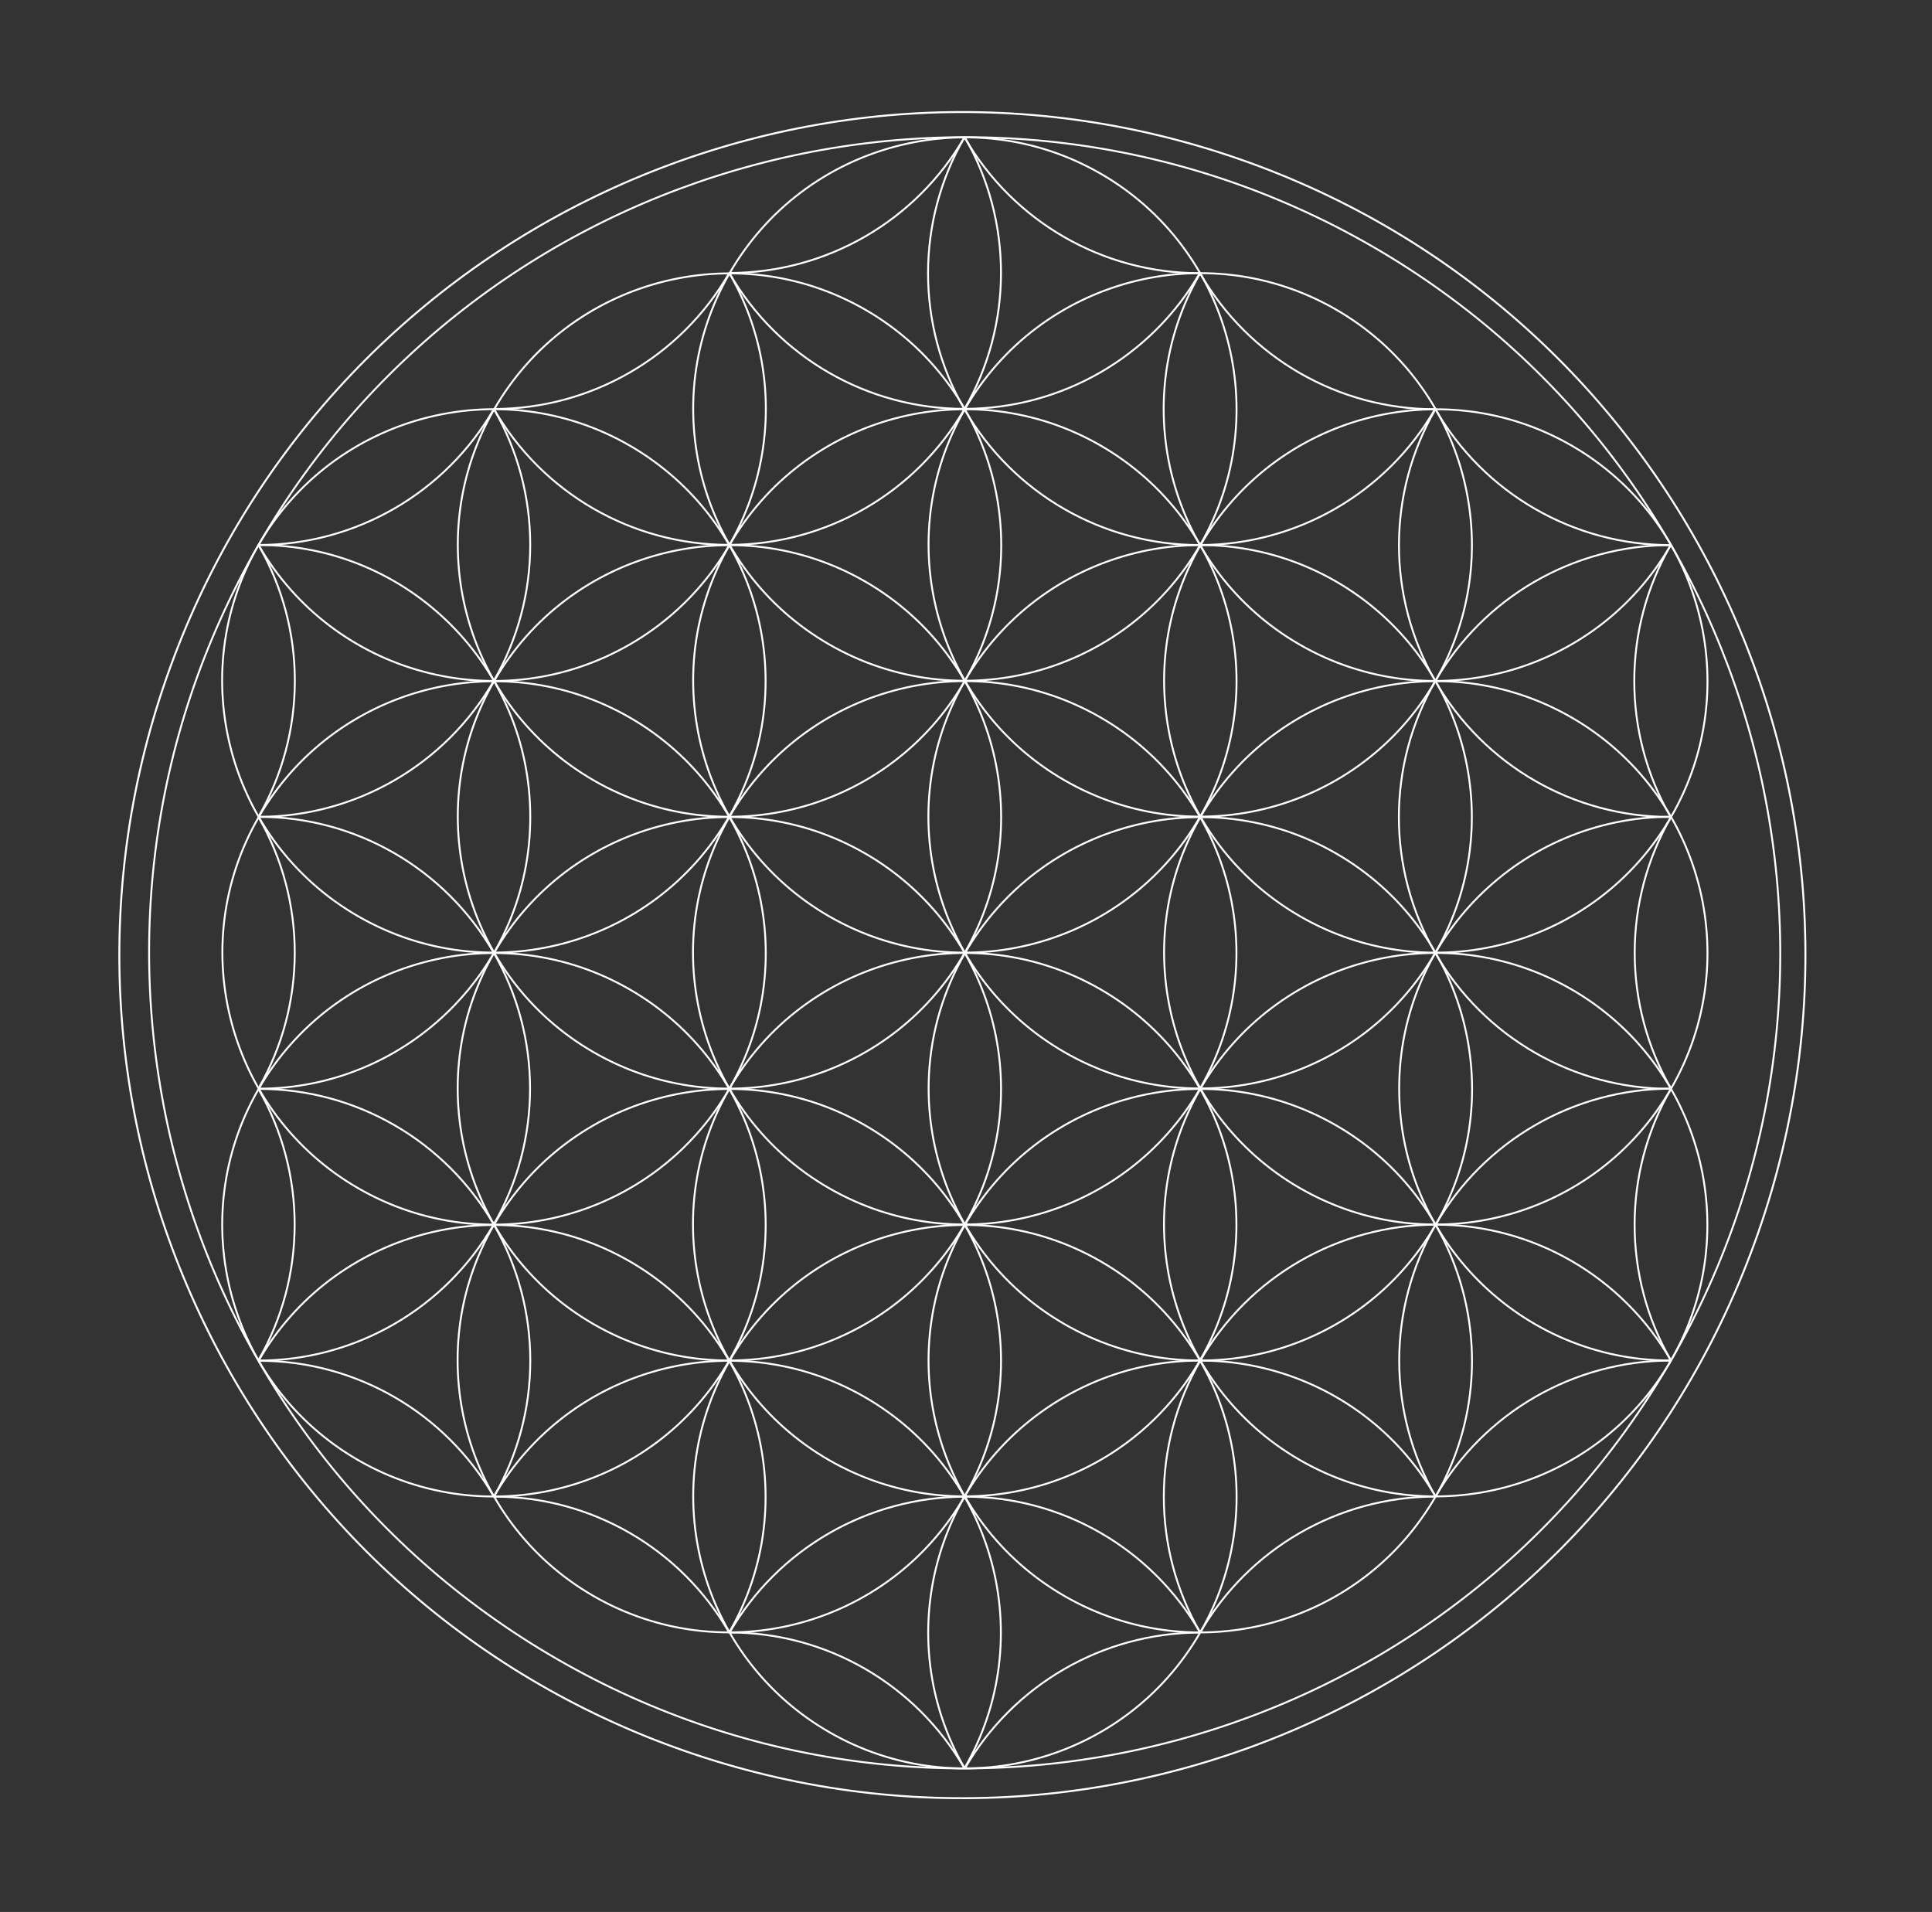 <?xml version="1.0" encoding="utf-8"?>
<!-- Generator: Adobe Illustrator 25.2.1, SVG Export Plug-In . SVG Version: 6.00 Build 0)  -->
<svg version="1.1"
	 id="flower" inkscape:export-filename="Z:\enon\Graphics\Inkscape\Sacred\Flower_of_life_base_01.png" inkscape:export-xdpi="357.88919" inkscape:export-ydpi="357.88919" inkscape:version="0.48.1 r9760" sodipodi:docname="Flower_of_life_base_01.svg" xmlns:cc="http://creativecommons.org/ns#" xmlns:dc="http://purl.org/dc/elements/1.1/" xmlns:inkscape="http://www.inkscape.org/namespaces/inkscape" xmlns:rdf="http://www.w3.org/1999/02/22-rdf-syntax-ns#" xmlns:sodipodi="http://sodipodi.sourceforge.net/DTD/sodipodi-0.dtd" xmlns:svg="http://www.w3.org/2000/svg"
	 xmlns="http://www.w3.org/2000/svg" xmlns:xlink="http://www.w3.org/1999/xlink" x="0px" y="0px" viewBox="0 0 201.2 199.1"
	 style="enable-background:new 0 0 201.2 199.1;" xml:space="preserve">
<rect x="0" y="0" width="201.2" height="199.1" fill="#333333" stroke="none"/>
<style type="text/css">
	.st0{fill:none;stroke:#FFFFFF;stroke-width:0.5;stroke-miterlimit:10;}
</style>
<g id="layer1" transform="translate(-175.822,-110.341)" inkscape:groupmode="layer" inkscape:label="Paths">
	<g id="g3739" transform="matrix(0.866,0.5,-0.5,0.866,141.989,-110.083)">
		<g id="g5342" transform="matrix(0.393,0,0,0.393,45.524,16.155)">
			<g id="g5344">
				<path id="path5346" inkscape:connector-curvature="0" class="st0" d="M802.9,492.4c0,119.4-96.8,216.1-216.1,216.1
					c-119.4,0-216.1-96.8-216.1-216.1s96.8-216.1,216.1-216.1C706.1,276.3,802.9,373.1,802.9,492.4L802.9,492.4z"/>
			</g>
		</g>
		<g id="g5366" transform="matrix(0.393,0,0,0.393,45.524,16.155)">
			<g id="g5368">
				<path id="path5370" inkscape:connector-curvature="0" class="st0" d="M622.8,305.3c0,25.7,13.7,49.5,36,62.4
					c22.3,12.9,49.8,12.9,72,0"/>
			</g>
		</g>
		<g id="g5372" transform="matrix(0.393,0,0,0.393,45.524,16.155)">
			<g id="g5374">
				<path id="path5376" inkscape:connector-curvature="0" class="st0" d="M550.8,305.3c0,39.8,32.3,72,72,72c39.8,0,72-32.3,72-72"
					/>
			</g>
		</g>
		<g id="g5378" transform="matrix(0.393,0,0,0.393,45.524,16.155)">
			<g id="g5380">
				<path id="path5382" inkscape:connector-curvature="0" class="st0" d="M478.7,305.3c0,25.7,13.7,49.5,36,62.4
					c22.3,12.9,49.8,12.9,72,0c22.3-12.9,36-36.7,36-62.4"/>
			</g>
		</g>
		<g id="g5384" transform="matrix(0.393,0,0,0.393,45.524,16.155)">
			<g id="g5386">
				<path id="path5388" inkscape:connector-curvature="0" class="st0" d="M442.7,367.6c22.3,12.9,49.8,12.9,72,0
					c22.3-12.9,36-36.7,36-62.4"/>
			</g>
		</g>
		<g id="g5456" transform="matrix(0.393,0,0,0.393,45.524,16.155)">
			<g id="g5458">
				<path id="path5460" inkscape:connector-curvature="0" class="st0" d="M622.8,305.3c22.3,12.9,49.8,12.9,72,0"/>
			</g>
		</g>
		<g id="g5462" transform="matrix(0.393,0,0,0.393,45.524,16.155)">
			<g id="g5464">
				<path id="path5466" inkscape:connector-curvature="0" class="st0" d="M550.8,305.3c22.3,12.9,49.8,12.9,72,0"/>
			</g>
		</g>
		<g id="g5468" transform="matrix(0.393,0,0,0.393,45.524,16.155)">
			<g id="g5470">
				<path id="path5472" inkscape:connector-curvature="0" class="st0" d="M478.7,305.3c22.3,12.9,49.8,12.9,72,0"/>
			</g>
		</g>
		<g id="g5474" transform="matrix(0.393,0,0,0.393,45.524,16.155)">
			<g id="g5476">
				<path id="path5478" inkscape:connector-curvature="0" class="st0" d="M442.7,367.6c22.3-12.9,36-36.7,36-62.4"/>
			</g>
		</g>
		<g id="g5558" transform="matrix(0.393,0,0,0.393,45.524,16.155)">
			<g id="g5560">
				<path id="path5562" inkscape:connector-curvature="0" class="st0" d="M694.8,305.3c0,25.7,13.7,49.5,36,62.4"/>
			</g>
		</g>
		<g id="g5282" transform="matrix(0.393,0,0,0.393,45.524,16.155)">
			<g id="g5284">
				<path id="path5286" inkscape:connector-curvature="0" class="st0" d="M658.8,367.6c0,39.8-32.3,72-72,72s-72-32.3-72-72
					c0-39.8,32.3-72,72-72C626.6,295.6,658.8,327.9,658.8,367.6z"/>
			</g>
		</g>
		<g id="g5288" transform="matrix(0.393,0,0,0.393,45.524,16.155)">
			<g id="g5290">
				<path id="path5292" inkscape:connector-curvature="0" class="st0" d="M730.9,367.6c0,39.8-32.3,72-72,72c-39.8,0-72-32.3-72-72
					s32.3-72,72-72C698.6,295.6,730.9,327.9,730.9,367.6z"/>
			</g>
		</g>
		<g id="g5330" transform="matrix(0.393,0,0,0.393,45.524,16.155)">
			<g id="g5332">
				<path id="path5334" inkscape:connector-curvature="0" class="st0" d="M586.8,367.6c0,39.8-32.3,72-72,72c-39.8,0-72-32.3-72-72
					s32.3-72,72-72S586.8,327.9,586.8,367.6z"/>
			</g>
		</g>
		<g id="g5360" transform="matrix(0.393,0,0,0.393,45.524,16.155)">
			<g id="g5362">
				<path id="path5364" inkscape:connector-curvature="0" class="st0" d="M694.8,305.3c-22.3,12.9-36,36.7-36,62.4
					s13.7,49.5,36,62.4c22.3,12.9,49.8,12.9,72,0"/>
			</g>
		</g>
		<g id="g5390" transform="matrix(0.393,0,0,0.393,45.524,16.155)">
			<g id="g5392">
				<path id="path5394" inkscape:connector-curvature="0" class="st0" d="M406.7,430c22.3,12.9,49.8,12.9,72,0
					c22.3-12.9,36-36.7,36-62.4c0-25.7-13.7-49.5-36-62.4"/>
			</g>
		</g>
		<g id="g5246" transform="matrix(0.393,0,0,0.393,45.524,16.155)">
			<g id="g5248">
				<path id="path5250" inkscape:connector-curvature="0" class="st0" d="M694.8,430c0,39.8-32.3,72-72,72c-39.8,0-72-32.3-72-72
					s32.3-72,72-72S694.8,390.2,694.8,430z"/>
			</g>
		</g>
		<g id="g5252" transform="matrix(0.393,0,0,0.393,45.524,16.155)">
			<g id="g5254">
				<path id="path5256" inkscape:connector-curvature="0" class="st0" d="M766.9,430c0,39.8-32.3,72-72,72s-72-32.3-72-72
					s32.3-72,72-72C734.6,358,766.9,390.2,766.9,430z"/>
			</g>
		</g>
		<g id="g5258" transform="matrix(0.393,0,0,0.393,45.524,16.155)">
			<g id="g5260">
				<path id="path5262" inkscape:connector-curvature="0" class="st0" d="M622.8,430c0,39.8-32.3,72-72,72s-72-32.3-72-72
					s32.3-72,72-72C590.5,358,622.8,390.2,622.8,430z"/>
			</g>
		</g>
		<g id="g5312" transform="matrix(0.393,0,0,0.393,45.524,16.155)">
			<g id="g5314">
				<path id="path5316" inkscape:connector-curvature="0" class="st0" d="M550.8,430c0,39.8-32.3,72-72,72c-39.8,0-72-32.3-72-72
					s32.3-72,72-72S550.8,390.2,550.8,430z"/>
			</g>
		</g>
		<g id="g5396" transform="matrix(0.393,0,0,0.393,45.524,16.155)">
			<g id="g5398">
				<path id="path5400" inkscape:connector-curvature="0" class="st0" d="M370.7,492.4c34.5,19.9,78.5,8.1,98.4-26.4
					c19.9-34.5,8.1-78.5-26.4-98.4"/>
			</g>
		</g>
		<g id="g5452" transform="matrix(0.393,0,0,0.393,45.524,16.155)">
			<path id="path5454" inkscape:connector-curvature="0" class="st0" d="M730.9,367.6c-34.5,19.9-46.3,64-26.4,98.4
				c19.9,34.5,64,46.3,98.4,26.4"/>
		</g>
		<g id="g5480" transform="matrix(0.393,0,0,0.393,45.524,16.155)">
			<g id="g5482">
				<path id="path5484" inkscape:connector-curvature="0" class="st0" d="M406.7,430c22.3-12.9,36-36.7,36-62.4"/>
			</g>
		</g>
		<g id="g5552" transform="matrix(0.393,0,0,0.393,45.524,16.155)">
			<g id="g5554">
				<path id="path5556" inkscape:connector-curvature="0" class="st0" d="M730.9,367.6c0,25.7,13.7,49.5,36,62.4"/>
			</g>
		</g>
		<g id="g5228" transform="matrix(0.393,0,0,0.393,45.524,16.155)">
			<g id="g5230">
				<path id="path5232" inkscape:connector-curvature="0" class="st0" d="M730.9,492.4c0,39.8-32.3,72-72,72c-39.8,0-72-32.3-72-72
					s32.3-72,72-72C698.6,420.4,730.9,452.6,730.9,492.4L730.9,492.4z"/>
			</g>
		</g>
		<g id="g5234" transform="matrix(0.393,0,0,0.393,45.524,16.155)">
			<g id="g5236">
				<path id="path5238" inkscape:connector-curvature="0" class="st0" d="M658.8,492.4c0,39.8-32.3,72-72,72c-39.8,0-72-32.3-72-72
					s32.3-72,72-72S658.8,452.6,658.8,492.4L658.8,492.4z"/>
			</g>
		</g>
		<g id="g5276" transform="matrix(0.393,0,0,0.393,45.524,16.155)">
			<g id="g5278">
				<path id="path5280" inkscape:connector-curvature="0" class="st0" d="M802.9,492.4c0,39.8-32.3,72-72,72s-72-32.3-72-72
					c0-39.8,32.3-72,72-72C770.6,420.4,802.9,452.6,802.9,492.4L802.9,492.4z"/>
			</g>
		</g>
		<g id="g5306" transform="matrix(0.393,0,0,0.393,45.524,16.155)">
			<g id="g5308">
				<path id="path5310" inkscape:connector-curvature="0" class="st0" d="M586.8,492.4c0,39.8-32.3,72-72,72s-72-32.3-72-72
					c0-39.8,32.3-72,72-72C554.5,420.4,586.8,452.6,586.8,492.4L586.8,492.4z"/>
			</g>
		</g>
		<g id="g5324" transform="matrix(0.393,0,0,0.393,45.524,16.155)">
			<g id="g5326">
				<path id="path5328" inkscape:connector-curvature="0" class="st0" d="M514.7,492.4c0,39.8-32.3,72-72,72s-72-32.3-72-72
					s32.3-72,72-72C482.5,420.4,514.7,452.6,514.7,492.4L514.7,492.4z"/>
			</g>
		</g>
		<g id="g5348" transform="matrix(0.393,0,0,0.393,45.524,16.155)">
			<g id="g5350">
				<path id="path5352" inkscape:connector-curvature="0" class="st0" d="M406.7,554.8c22.3-12.9,36-36.7,36-62.4
					c0-25.7-13.7-49.5-36-62.4"/>
			</g>
		</g>
		<g id="g5354" transform="matrix(0.393,0,0,0.393,45.524,16.155)">
			<g id="g5356">
				<path id="path5358" inkscape:connector-curvature="0" class="st0" d="M766.9,430c-22.3,12.9-36,36.7-36,62.4
					c0,25.7,13.7,49.5,36,62.4"/>
			</g>
		</g>
		<g id="g5486" transform="matrix(0.393,0,0,0.393,45.524,16.155)">
			<g id="g5488">
				<path id="path5490" inkscape:connector-curvature="0" class="st0" d="M370.7,492.4c22.3-12.9,36-36.7,36-62.4"/>
			</g>
		</g>
		<g id="g5546" transform="matrix(0.393,0,0,0.393,45.524,16.155)">
			<g id="g5548">
				<path id="path5550" inkscape:connector-curvature="0" class="st0" d="M766.9,430c0,25.7,13.7,49.5,36,62.4"/>
			</g>
		</g>
		<g id="g5240" transform="matrix(0.393,0,0,0.393,45.524,16.155)">
			<g id="g5242">
				<path id="path5244" inkscape:connector-curvature="0" class="st0" d="M694.8,554.8c0,39.8-32.3,72-72,72s-72-32.3-72-72
					s32.3-72,72-72C662.6,482.8,694.8,515,694.8,554.8z"/>
			</g>
		</g>
		<g id="g5264" transform="matrix(0.393,0,0,0.393,45.524,16.155)">
			<g id="g5266">
				<path id="path5268" inkscape:connector-curvature="0" class="st0" d="M766.9,554.8c0,39.8-32.3,72-72,72c-39.8,0-72-32.3-72-72
					c0-39.8,32.3-72,72-72C734.6,482.8,766.9,515,766.9,554.8z"/>
			</g>
		</g>
		<g id="g5270" transform="matrix(0.393,0,0,0.393,45.524,16.155)">
			<g id="g5272">
				<path id="path5274" inkscape:connector-curvature="0" class="st0" d="M622.8,554.8c0,39.8-32.3,72-72,72s-72-32.3-72-72
					c0-39.8,32.3-72,72-72S622.8,515,622.8,554.8z"/>
			</g>
		</g>
		<g id="g5318" transform="matrix(0.393,0,0,0.393,45.524,16.155)">
			<g id="g5320">
				<path id="path5322" inkscape:connector-curvature="0" class="st0" d="M550.8,554.8c0,39.8-32.3,72-72,72s-72-32.3-72-72
					s32.3-72,72-72S550.8,515,550.8,554.8z"/>
			</g>
		</g>
		<g id="g5402" transform="matrix(0.393,0,0,0.393,45.524,16.155)">
			<g id="g5404">
				<path id="path5406" inkscape:connector-curvature="0" class="st0" d="M442.7,617.2c34.5-19.9,46.3-64,26.4-98.4
					c-19.9-34.5-64-46.3-98.4-26.4"/>
			</g>
		</g>
		<g id="g5444" transform="matrix(0.393,0,0,0.393,45.524,16.155)">
			<g id="g5446">
				<path id="path5448" inkscape:connector-curvature="0" class="st0" d="M802.9,492.4c-22.3-12.9-49.8-12.9-72,0
					c-22.3,12.9-36,36.7-36,62.4s13.7,49.5,36,62.4"/>
			</g>
		</g>
		<g id="g5492" transform="matrix(0.393,0,0,0.393,45.524,16.155)">
			<g id="g5494">
				<path id="path5496" inkscape:connector-curvature="0" class="st0" d="M406.7,554.8c0-25.7-13.7-49.5-36-62.4"/>
			</g>
		</g>
		<g id="g5540" transform="matrix(0.393,0,0,0.393,45.524,16.155)">
			<g id="g5542">
				<path id="path5544" inkscape:connector-curvature="0" class="st0" d="M802.9,492.4c-22.3,12.9-36,36.7-36,62.4"/>
			</g>
		</g>
		<g id="g5294" transform="matrix(0.393,0,0,0.393,45.524,16.155)">
			<g id="g5296">
				<path id="path5298" inkscape:connector-curvature="0" class="st0" d="M658.8,617.2c0,39.8-32.3,72-72,72s-72-32.3-72-72
					s32.3-72,72-72C626.6,545.2,658.8,577.4,658.8,617.2z"/>
			</g>
		</g>
		<g id="g5300" transform="matrix(0.393,0,0,0.393,45.524,16.155)">
			<g id="g5302">
				<path id="path5304" inkscape:connector-curvature="0" class="st0" d="M730.9,617.2c0,39.8-32.3,72-72,72s-72-32.3-72-72
					c0-39.8,32.3-72,72-72C698.6,545.2,730.9,577.4,730.9,617.2z"/>
			</g>
		</g>
		<g id="g5336" transform="matrix(0.393,0,0,0.393,45.524,16.155)">
			<g id="g5338">
				<path id="path5340" inkscape:connector-curvature="0" class="st0" d="M586.8,617.2c0,39.8-32.3,72-72,72c-39.8,0-72-32.3-72-72
					c0-39.8,32.3-72,72-72S586.8,577.4,586.8,617.2z"/>
			</g>
		</g>
		<g id="g5408" transform="matrix(0.393,0,0,0.393,45.524,16.155)">
			<g id="g5410">
				<path id="path5412" inkscape:connector-curvature="0" class="st0" d="M478.7,679.6c22.3-12.9,36-36.7,36-62.4
					s-13.7-49.5-36-62.4c-22.3-12.9-49.8-12.9-72,0"/>
			</g>
		</g>
		<g id="g5438" transform="matrix(0.393,0,0,0.393,45.524,16.155)">
			<g id="g5440">
				<path id="path5442" inkscape:connector-curvature="0" class="st0" d="M766.9,554.8c-34.5-19.9-78.5-8.1-98.4,26.4
					c-19.9,34.5-8.1,78.5,26.4,98.4"/>
			</g>
		</g>
		<g id="g5498" transform="matrix(0.393,0,0,0.393,45.524,16.155)">
			<g id="g5500">
				<path id="path5502" inkscape:connector-curvature="0" class="st0" d="M442.7,617.2c0-25.7-13.7-49.5-36-62.4"/>
			</g>
		</g>
		<g id="g5534" transform="matrix(0.393,0,0,0.393,45.524,16.155)">
			<g id="g5536">
				<path id="path5538" inkscape:connector-curvature="0" class="st0" d="M766.9,554.8c-22.3,12.9-36,36.7-36,62.4"/>
			</g>
		</g>
		<g id="g5414" transform="matrix(0.393,0,0,0.393,45.524,16.155)">
			<g id="g5416">
				<path id="path5418" inkscape:connector-curvature="0" class="st0" d="M550.8,679.6c0-25.7-13.7-49.5-36-62.4
					c-22.3-12.9-49.8-12.9-72,0"/>
			</g>
		</g>
		<g id="g5420" transform="matrix(0.393,0,0,0.393,45.524,16.155)">
			<g id="g5422">
				<path id="path5424" inkscape:connector-curvature="0" class="st0" d="M622.8,679.6c0-39.8-32.3-72-72-72s-72,32.3-72,72"/>
			</g>
		</g>
		<g id="g5426" transform="matrix(0.393,0,0,0.393,45.524,16.155)">
			<g id="g5428">
				<path id="path5430" inkscape:connector-curvature="0" class="st0" d="M694.8,679.6c0-39.8-32.3-72-72-72c-39.8,0-72,32.3-72,72"
					/>
			</g>
		</g>
		<g id="g5432" transform="matrix(0.393,0,0,0.393,45.524,16.155)">
			<g id="g5434">
				<path id="path5436" inkscape:connector-curvature="0" class="st0" d="M730.9,617.2c-22.3-12.9-49.8-12.9-72,0s-36,36.7-36,62.4"
					/>
			</g>
		</g>
		<g id="g5504" transform="matrix(0.393,0,0,0.393,45.524,16.155)">
			<g id="g5506">
				<path id="path5508" inkscape:connector-curvature="0" class="st0" d="M478.7,679.6c0-25.7-13.7-49.5-36-62.4"/>
			</g>
		</g>
		<g id="g5528" transform="matrix(0.393,0,0,0.393,45.524,16.155)">
			<g id="g5530">
				<path id="path5532" inkscape:connector-curvature="0" class="st0" d="M730.9,617.2c-22.3,12.9-36,36.7-36,62.4"/>
			</g>
		</g>
		<g id="g5510" transform="matrix(0.393,0,0,0.393,45.524,16.155)">
			<g id="g5512">
				<path id="path5514" inkscape:connector-curvature="0" class="st0" d="M550.8,679.6c-22.3-12.9-49.8-12.9-72,0"/>
			</g>
		</g>
		<g id="g5516" transform="matrix(0.393,0,0,0.393,45.524,16.155)">
			<g id="g5518">
				<path id="path5520" inkscape:connector-curvature="0" class="st0" d="M622.8,679.6c-22.3-12.9-49.8-12.9-72,0"/>
			</g>
		</g>
		<g id="g5522" transform="matrix(0.393,0,0,0.393,45.524,16.155)">
			<g id="g5524">
				<path id="path5526" inkscape:connector-curvature="0" class="st0" d="M694.8,679.6c-22.3-12.9-49.8-12.9-72,0"/>
			</g>
		</g>
		<g id="g3558" transform="matrix(0.076,0.399,-0.399,0.076,427.92,-61.552)">
			<g id="g3560">
				<path id="path3562" inkscape:connector-curvature="0" class="st0" d="M802.9,492.4c0,119.4-96.8,216.1-216.1,216.1
					c-119.4,0-216.1-96.8-216.1-216.1c0-119.4,96.8-216.1,216.1-216.1C706.1,276.3,802.9,373.1,802.9,492.4L802.9,492.4z"/>
			</g>
		</g>
	</g>
</g>
</svg>
